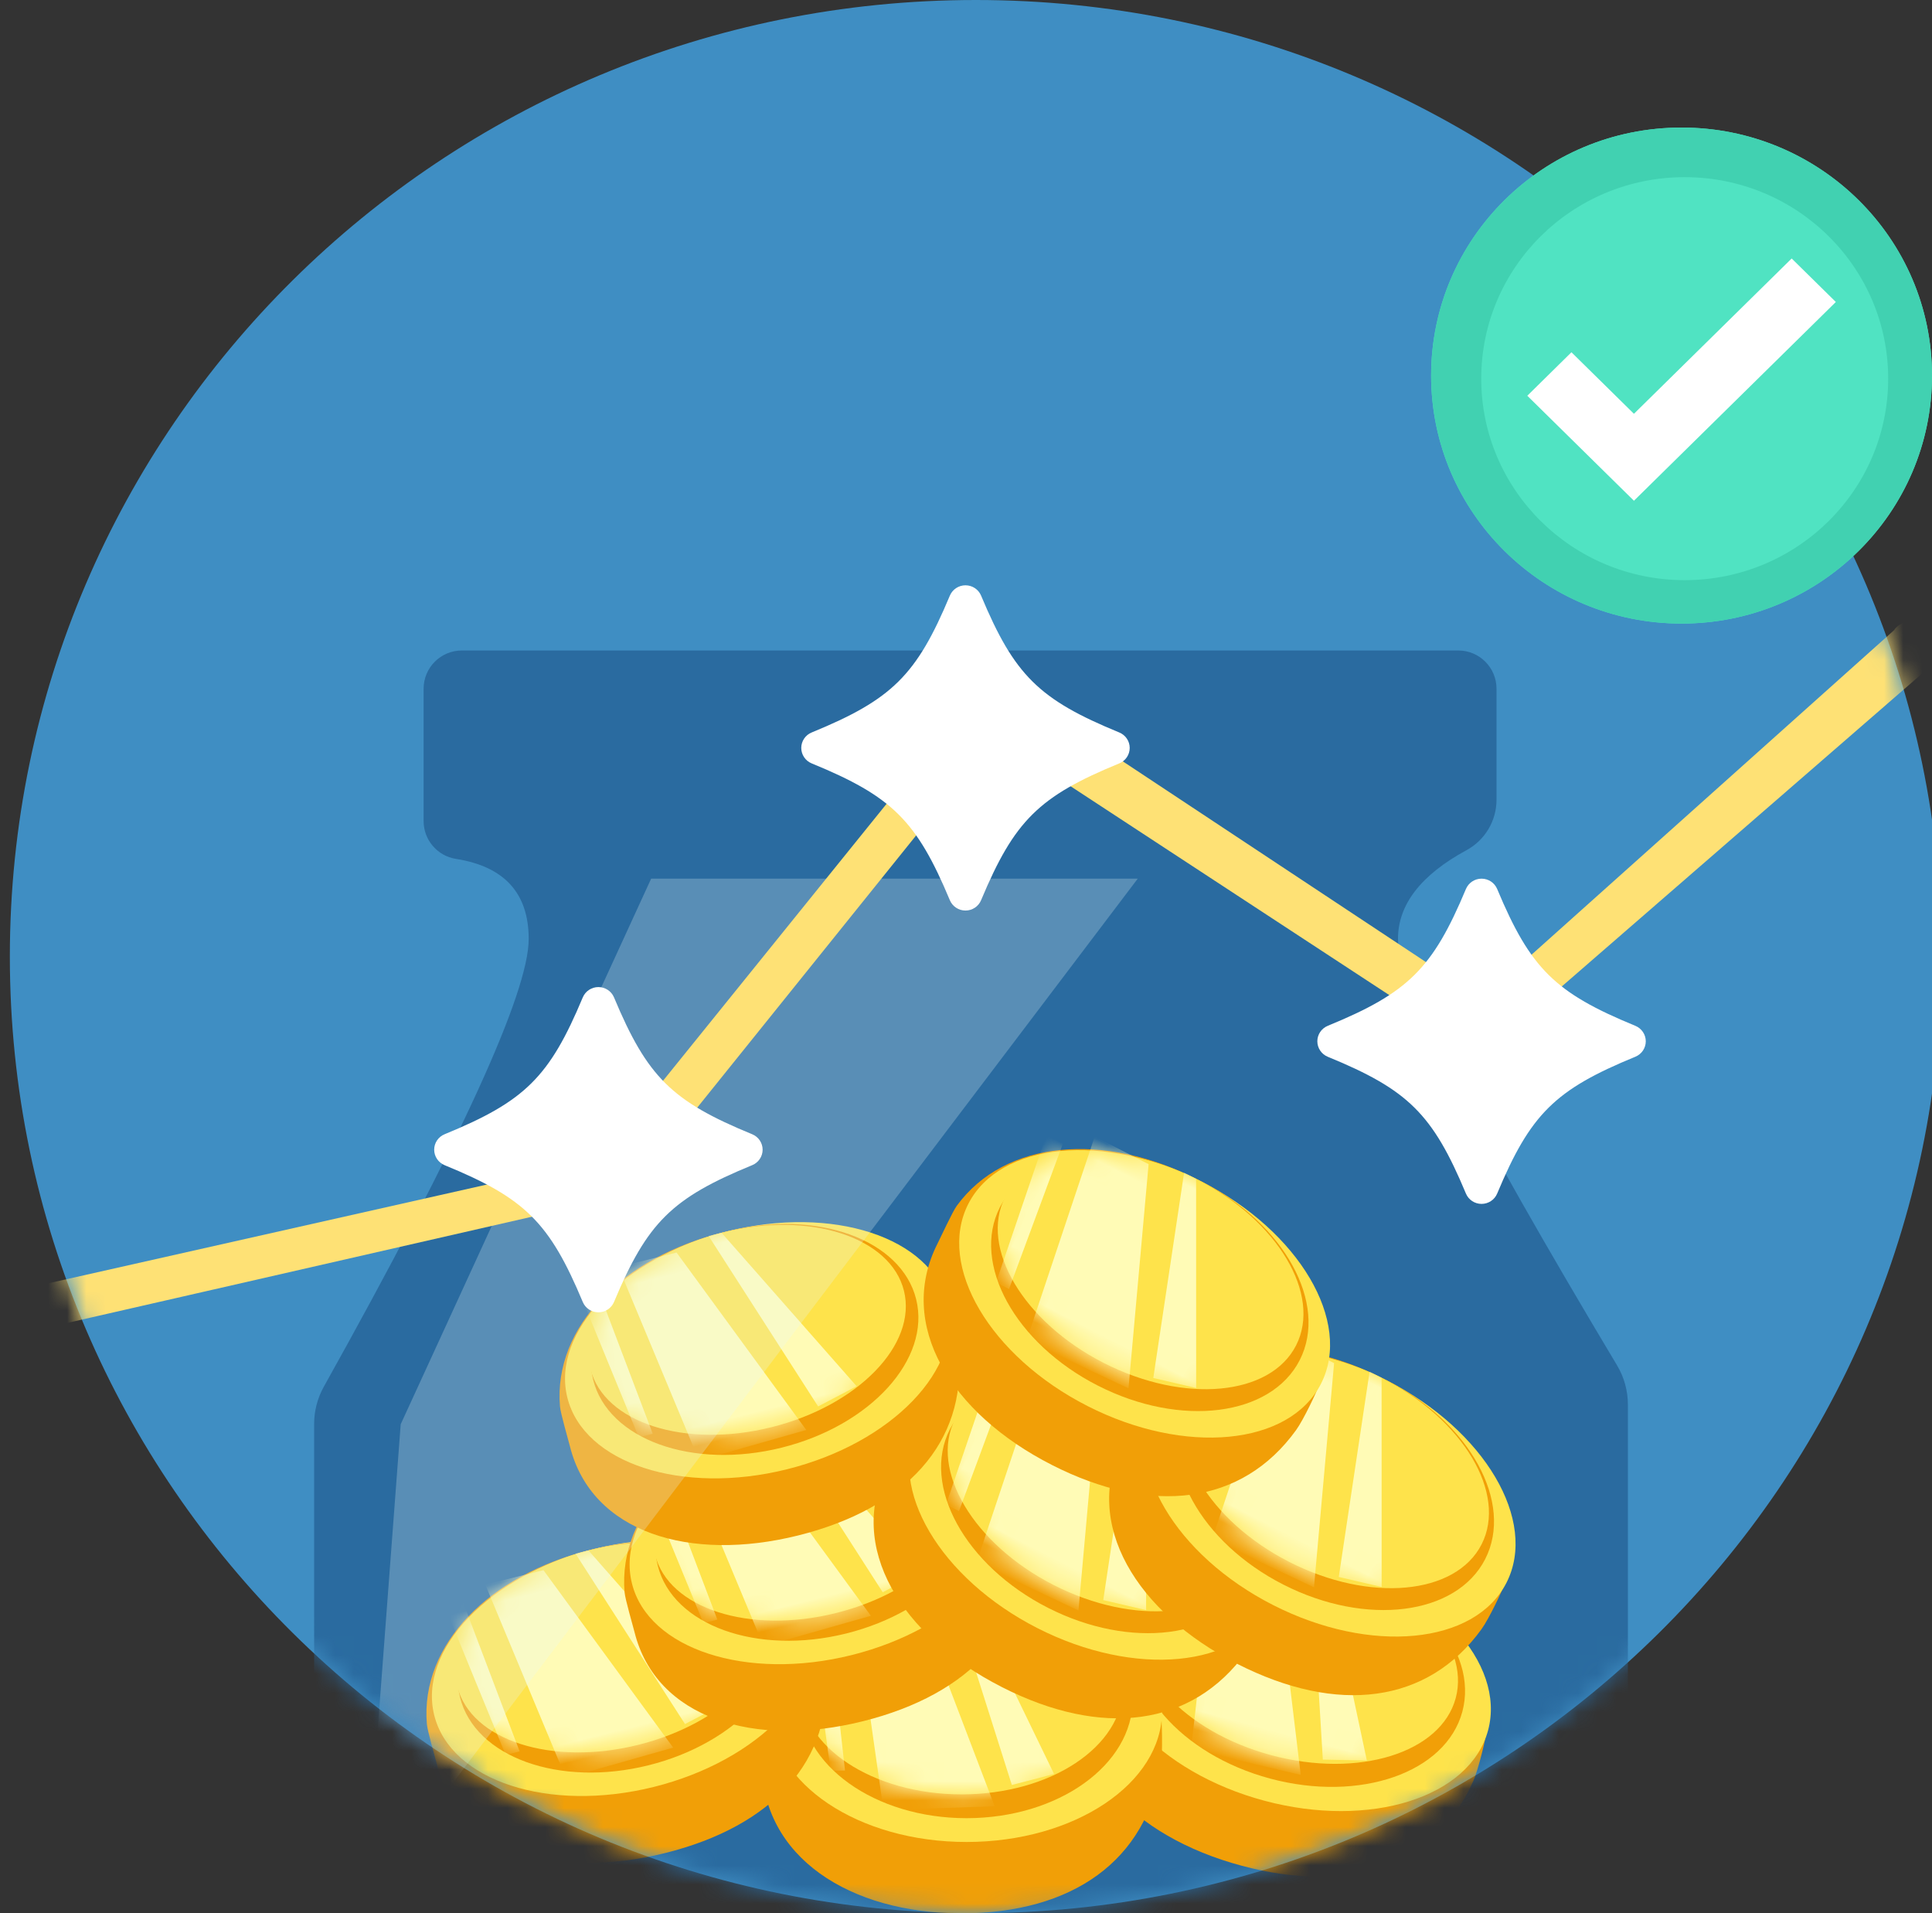 <svg xmlns="http://www.w3.org/2000/svg" xmlns:xlink="http://www.w3.org/1999/xlink" width="101" height="100" viewBox="0 0 101 100">
    <rect x="0" y="0" width="101" height="100" fill="#333333" stroke="none"/>
    <defs>
        <ellipse id="3c78i8pk2e" cx="8.537" cy="5.384" rx="8.537" ry="5.384"/>
        <ellipse id="f796tm9s2g" cx="8.433" cy="5.595" rx="8.433" ry="5.595"/>
        <ellipse id="ubhqd6627i" cx="8.445" cy="5.246" rx="8.445" ry="5.246"/>
        <ellipse id="u4mvvxghjk" cx="8.445" cy="5.246" rx="8.445" ry="5.246"/>
        <ellipse id="7pw8ys2v4m" cx="8.537" cy="5.384" rx="8.537" ry="5.384"/>
        <ellipse id="bjqd0on23o" cx="8.445" cy="5.246" rx="8.445" ry="5.246"/>
        <ellipse id="f1zlhn6ysq" cx="8.537" cy="5.384" rx="8.537" ry="5.384"/>
        <ellipse id="g2lb4vg1us" cx="8.537" cy="5.384" rx="8.537" ry="5.384"/>
        <path id="tf964fzrca" d="M101.515 50c0 27.614-22.61 50-50.5 50S.515 77.614.515 50s22.61-50 50.5-50 50.5 22.386 50.5 50z"/>
        <path id="kkom8oxirc" d="M7.723 0h52.089c1.105 0 2 .895 2 2v5.802c0 1.1-.602 2.111-1.568 2.636-2.389 1.297-3.583 2.844-3.583 4.64 0 2.103 3.817 9.531 11.451 22.285.372.62.568 1.33.568 2.054v31.345c0 1.563-.91 2.984-2.332 3.636C58.208 78.133 47.538 80 34.34 80c-13.199 0-23.868-1.867-32.008-5.602C.91 73.746 0 72.325 0 70.762V40.43c0-.683.175-1.354.507-1.95 7.14-12.794 10.71-20.595 10.71-23.401 0-2.39-1.268-3.787-3.806-4.187-.972-.154-1.688-.992-1.688-1.976V2c0-1.105.896-2 2-2z"/>
    </defs>
    <g fill="none" fill-rule="evenodd">
        <g>
            <g>
                <g transform="translate(-142 -292) translate(142 292)">
                    <mask id="kodn1jakxb" fill="#fff">
                        <use xlink:href="#tf964fzrca"/>
                    </mask>
                    <use fill="#3F8EC3" xlink:href="#tf964fzrca"/>
                    <g mask="url(#kodn1jakxb)">
                        <g transform="translate(16.422 34)">
                            <mask id="if1ihng2gd" fill="#fff">
                                <use xlink:href="#kkom8oxirc"/>
                            </mask>
                            <use fill="#2A6BA0" xlink:href="#kkom8oxirc"/>
                            <g mask="url(#if1ihng2gd)">
                                <g>
                                    <g transform="translate(3.98 22.526) rotate(15 -64.52 157.643)">
                                        <path fill="#F19F07" d="M10.592 16.75c5.885 0 9.821-2.662 10.561-7.414.104-.665.054-2.305 0-2.66C20.5 2.397 16.027 0 10.592 0 5.179 0 .709 2.687.026 6.941c-.06.372 0 1.818 0 2.202 0 4.79 4.68 7.606 10.566 7.606z"/>
                                        <ellipse cx="10.866" cy="6.58" fill="#FEE34B" rx="10.348" ry="6.58"/>
                                        <ellipse cx="10.866" cy="5.982" fill="#F19F07" rx="8.796" ry="5.982"/>
                                        <g transform="translate(2.07)">
                                            <mask id="2b1swf9dkf" fill="#fff">
                                                <use xlink:href="#3c78i8pk2e"/>
                                            </mask>
                                            <use fill="#FEE34B" xlink:href="#3c78i8pk2e"/>
                                            <path fill="#FFFBB6" d="M2.738.444L4.4 11.556 10.287 11.366 5.903.444zM.389 1.117L1.605 9.571 2.365 9.571 1.377 1.117zM7.759 0L11.196 10.294 13.43 9.742 8.464 0z" mask="url(#2b1swf9dkf)"/>
                                        </g>
                                    </g>
                                    <g transform="translate(3.98 22.526) translate(19.392 26.074)">
                                        <path fill="#F19F07" d="M10.463 17.408c5.813 0 9.702-2.766 10.433-7.705.102-.691.053-2.396 0-2.764C20.25 2.491 15.832 0 10.463 0 5.116 0 .7 2.793.026 7.214c-.059.386 0 1.889 0 2.288 0 4.979 4.623 7.906 10.437 7.906z"/>
                                        <ellipse cx="10.733" cy="6.839" fill="#FEE34B" rx="10.222" ry="6.839"/>
                                        <ellipse cx="10.733" cy="6.217" fill="#F19F07" rx="8.689" ry="6.217"/>
                                        <g transform="translate(2.044)">
                                            <mask id="8ef3iebmnh" fill="#fff">
                                                <use xlink:href="#f796tm9s2g"/>
                                            </mask>
                                            <use fill="#FEE34B" xlink:href="#f796tm9s2g"/>
                                            <path fill="#FFFBB6" d="M2.704.461L4.347 12.011 10.162 11.812 5.831.461zM.384 1.161L1.585 9.947 2.336 9.947 1.36 1.161zM7.665 0L11.059 10.699 13.266 10.125 8.36 0z" mask="url(#8ef3iebmnh)"/>
                                        </g>
                                    </g>
                                    <g transform="translate(3.98 22.526) rotate(-14 110.204 12.494)">
                                        <path fill="#F19F07" d="M10.477 16.32c5.821 0 9.715-2.593 10.447-7.223.102-.648.053-2.246 0-2.591C20.277 2.335 15.854 0 10.477 0 5.123 0 .7 2.618.027 6.763c-.06.362 0 1.771 0 2.146 0 4.667 4.629 7.411 10.45 7.411z"/>
                                        <ellipse cx="10.748" cy="6.411" fill="#FEE34B" rx="10.236" ry="6.411"/>
                                        <ellipse cx="10.748" cy="5.829" fill="#F19F07" rx="8.701" ry="5.829"/>
                                        <g transform="translate(2.047)">
                                            <mask id="84pnflne3j" fill="#fff">
                                                <use xlink:href="#ubhqd6627i"/>
                                            </mask>
                                            <use fill="#FEE34B" xlink:href="#ubhqd6627i"/>
                                            <path fill="#FFFBB6" d="M2.708.432L4.352 11.26 10.176 11.074 5.839.432zM.385 1.088L1.587 9.326 2.339 9.326 1.362 1.088zM7.675 0L11.074 10.03 13.284 9.492 8.372 0z" mask="url(#84pnflne3j)"/>
                                        </g>
                                    </g>
                                    <g transform="translate(3.98 22.526) rotate(-14 87.317 -33.041)">
                                        <path fill="#F19F07" d="M10.477 16.32c5.821 0 9.715-2.593 10.447-7.223.102-.648.053-2.246 0-2.591C20.277 2.335 15.854 0 10.477 0 5.123 0 .7 2.618.027 6.763c-.06.362 0 1.771 0 2.146 0 4.667 4.629 7.411 10.45 7.411z"/>
                                        <ellipse cx="10.748" cy="6.411" fill="#FEE34B" rx="10.236" ry="6.411"/>
                                        <ellipse cx="10.748" cy="5.829" fill="#F19F07" rx="8.701" ry="5.829"/>
                                        <g transform="translate(2.047)">
                                            <mask id="61keksiayl" fill="#fff">
                                                <use xlink:href="#u4mvvxghjk"/>
                                            </mask>
                                            <use fill="#FEE34B" xlink:href="#u4mvvxghjk"/>
                                            <path fill="#FFFBB6" d="M2.708.432L4.352 11.26 10.176 11.074 5.839.432zM.385 1.088L1.587 9.326 2.339 9.326 1.362 1.088zM7.675 0L11.074 10.03 13.284 9.492 8.372 0z" mask="url(#61keksiayl)"/>
                                        </g>
                                    </g>
                                    <g transform="translate(3.98 22.526) rotate(27 -9.753 68.7)">
                                        <path fill="#F19F07" d="M10.592 16.75c5.885 0 9.821-2.662 10.561-7.414.104-.665.054-2.305 0-2.66C20.5 2.397 16.027 0 10.592 0 5.179 0 .709 2.687.026 6.941c-.06.372 0 1.818 0 2.202 0 4.79 4.68 7.606 10.566 7.606z"/>
                                        <ellipse cx="10.866" cy="6.58" fill="#FEE34B" rx="10.348" ry="6.58"/>
                                        <ellipse cx="10.866" cy="5.982" fill="#F19F07" rx="8.796" ry="5.982"/>
                                        <g transform="translate(2.07)">
                                            <mask id="st31ar5dwn" fill="#fff">
                                                <use xlink:href="#7pw8ys2v4m"/>
                                            </mask>
                                            <use fill="#FEE34B" xlink:href="#7pw8ys2v4m"/>
                                            <path fill="#FFFBB6" d="M2.738.444L4.4 11.556 10.287 11.366 5.903.444zM.389 1.117L1.605 9.571 2.365 9.571 1.377 1.117zM7.759 0L11.196 10.294 13.43 9.742 8.464 0z" mask="url(#st31ar5dwn)"/>
                                        </g>
                                    </g>
                                    <g transform="translate(3.98 22.526) rotate(-14 46.077 -24.146)">
                                        <path fill="#F19F07" d="M10.477 16.32c5.821 0 9.715-2.593 10.447-7.223.102-.648.053-2.246 0-2.591C20.277 2.335 15.854 0 10.477 0 5.123 0 .7 2.618.027 6.763c-.06.362 0 1.771 0 2.146 0 4.667 4.629 7.411 10.45 7.411z"/>
                                        <ellipse cx="10.748" cy="6.411" fill="#FEE34B" rx="10.236" ry="6.411"/>
                                        <ellipse cx="10.748" cy="5.829" fill="#F19F07" rx="8.701" ry="5.829"/>
                                        <g transform="translate(2.047)">
                                            <mask id="0x3r3wi9sp" fill="#fff">
                                                <use xlink:href="#bjqd0on23o"/>
                                            </mask>
                                            <use fill="#FEE34B" xlink:href="#bjqd0on23o"/>
                                            <path fill="#FFFBB6" d="M2.708.432L4.352 11.26 10.176 11.074 5.839.432zM.385 1.088L1.587 9.326 2.339 9.326 1.362 1.088zM7.675 0L11.074 10.03 13.284 9.492 8.372 0z" mask="url(#0x3r3wi9sp)"/>
                                        </g>
                                    </g>
                                    <g transform="translate(3.98 22.526) rotate(27 -1.078 93.738)">
                                        <path fill="#F19F07" d="M10.592 16.75c5.885 0 9.821-2.662 10.561-7.414.104-.665.054-2.305 0-2.66C20.5 2.397 16.027 0 10.592 0 5.179 0 .709 2.687.026 6.941c-.06.372 0 1.818 0 2.202 0 4.79 4.68 7.606 10.566 7.606z"/>
                                        <ellipse cx="10.866" cy="6.58" fill="#FEE34B" rx="10.348" ry="6.58"/>
                                        <ellipse cx="10.866" cy="5.982" fill="#F19F07" rx="8.796" ry="5.982"/>
                                        <g transform="translate(2.07)">
                                            <mask id="xg9ymj0fbr" fill="#fff">
                                                <use xlink:href="#f1zlhn6ysq"/>
                                            </mask>
                                            <use fill="#FEE34B" xlink:href="#f1zlhn6ysq"/>
                                            <path fill="#FFFBB6" d="M2.738.444L4.4 11.556 10.287 11.366 5.903.444zM.389 1.117L1.605 9.571 2.365 9.571 1.377 1.117zM7.759 0L11.196 10.294 13.43 9.742 8.464 0z" mask="url(#xg9ymj0fbr)"/>
                                        </g>
                                    </g>
                                    <g transform="translate(3.98 22.526) rotate(27 15.733 68.343)">
                                        <path fill="#F19F07" d="M10.592 16.75c5.885 0 9.821-2.662 10.561-7.414.104-.665.054-2.305 0-2.66C20.5 2.397 16.027 0 10.592 0 5.179 0 .709 2.687.026 6.941c-.06.372 0 1.818 0 2.202 0 4.79 4.68 7.606 10.566 7.606z"/>
                                        <ellipse cx="10.866" cy="6.58" fill="#FEE34B" rx="10.348" ry="6.58"/>
                                        <ellipse cx="10.866" cy="5.982" fill="#F19F07" rx="8.796" ry="5.982"/>
                                        <g transform="translate(2.07)">
                                            <mask id="emtf99krtt" fill="#fff">
                                                <use xlink:href="#g2lb4vg1us"/>
                                            </mask>
                                            <use fill="#FEE34B" xlink:href="#g2lb4vg1us"/>
                                            <path fill="#FFFBB6" d="M2.738.444L4.4 11.556 10.287 11.366 5.903.444zM.389 1.117L1.605 9.571 2.365 9.571 1.377 1.117zM7.759 0L11.196 10.294 13.43 9.742 8.464 0z" mask="url(#emtf99krtt)"/>
                                        </g>
                                    </g>
                                </g>
                            </g>
                        </g>
                    </g>
                    <path fill="#E8F8F8" d="M34.041 45.926L59.478 45.926 19.078 99.259 20.948 74.444z" mask="url(#kodn1jakxb)" opacity=".5"/>
                    <g mask="url(#kodn1jakxb)">
                        <g>
                            <path fill="#FEE175" fill-rule="nonzero" d="M99.023 2.415c.312-.561 1.764-.761 2.32-.446.517.292.724.926.502 1.464l-.06.123-24.314 21.11L52.034 8 32.776 31.942 2.18 38.935c-.562.305-1.262.092-1.563-.475-.28-.527-.119-1.174.356-1.507l.115-.072 30.265-6.813L51.817 4.721 77.47 21.704 99.023 2.415z" transform="translate(0 30.519)"/>
                            <path fill="#FFF" d="M31.283 38.074c-.358 0-.68-.213-.817-.54-1.74-4.159-3.022-5.429-7.223-7.151-.33-.136-.545-.455-.545-.809 0-.354.215-.673.545-.808 4.201-1.723 5.483-2.993 7.223-7.152.137-.327.46-.54.817-.54.357 0 .68.213.816.54 1.74 4.159 3.023 5.429 7.223 7.152.33.135.546.454.546.808 0 .354-.215.674-.546.809-4.2 1.722-5.483 2.992-7.223 7.15-.137.328-.459.541-.816.541M50.473 17.074c-.358 0-.68-.213-.817-.54-1.74-4.159-3.022-5.429-7.223-7.151-.33-.136-.545-.455-.545-.809 0-.354.215-.673.545-.808 4.201-1.723 5.483-2.993 7.223-7.152.137-.327.46-.54.817-.54.357 0 .68.213.816.54 1.74 4.159 3.023 5.429 7.223 7.152.33.135.546.454.546.808 0 .354-.215.674-.546.809-4.2 1.722-5.483 2.992-7.223 7.15-.137.328-.459.541-.816.541M77.452 32.407c-.358 0-.68-.213-.817-.54-1.74-4.159-3.022-5.428-7.223-7.15-.33-.136-.545-.455-.545-.81 0-.353.215-.672.545-.808 4.201-1.723 5.483-2.993 7.223-7.151.137-.327.46-.54.817-.54.357 0 .68.213.816.54 1.74 4.158 3.023 5.428 7.223 7.151.33.136.546.455.546.809 0 .354-.215.673-.546.808-4.2 1.722-5.483 2.992-7.223 7.151-.137.327-.459.54-.816.54" transform="translate(0 30.519)"/>
                        </g>
                    </g>
                </g>
                <g fill-rule="nonzero">
                    <path fill="#50E3C2" d="M13.093 25.926C5.877 25.926 0 20.138 0 12.963 0 5.788 5.877 0 13.093 0s13.092 5.788 13.092 12.963c0 7.175-5.876 12.963-13.092 12.963z" transform="translate(-142 -292) translate(142 292) translate(74.815 6.667)"/>
                    <g>
                        <path fill="#41D1B1" d="M13.093 25.926C5.866 25.926 0 20.128 0 12.963 0 5.798 5.866 0 13.093 0c7.226 0 13.092 5.798 13.092 12.963 0 7.165-5.866 12.963-13.092 12.963zm.163-2.269c5.872 0 10.638-4.71 10.638-10.532 0-5.821-4.766-10.532-10.638-10.532S2.62 7.303 2.62 13.125c0 5.821 4.765 10.532 10.637 10.532z" transform="translate(-142 -292) translate(142 292) translate(74.815 6.667)"/>
                        <path fill="#FFF" d="M10.603 14.961L18.849 6.844 21.158 9.117 10.603 19.506 5.028 14.018 7.336 11.745z" transform="translate(-142 -292) translate(142 292) translate(74.815 6.667)"/>
                    </g>
                </g>
            </g>
        </g>
    </g>
</svg>
